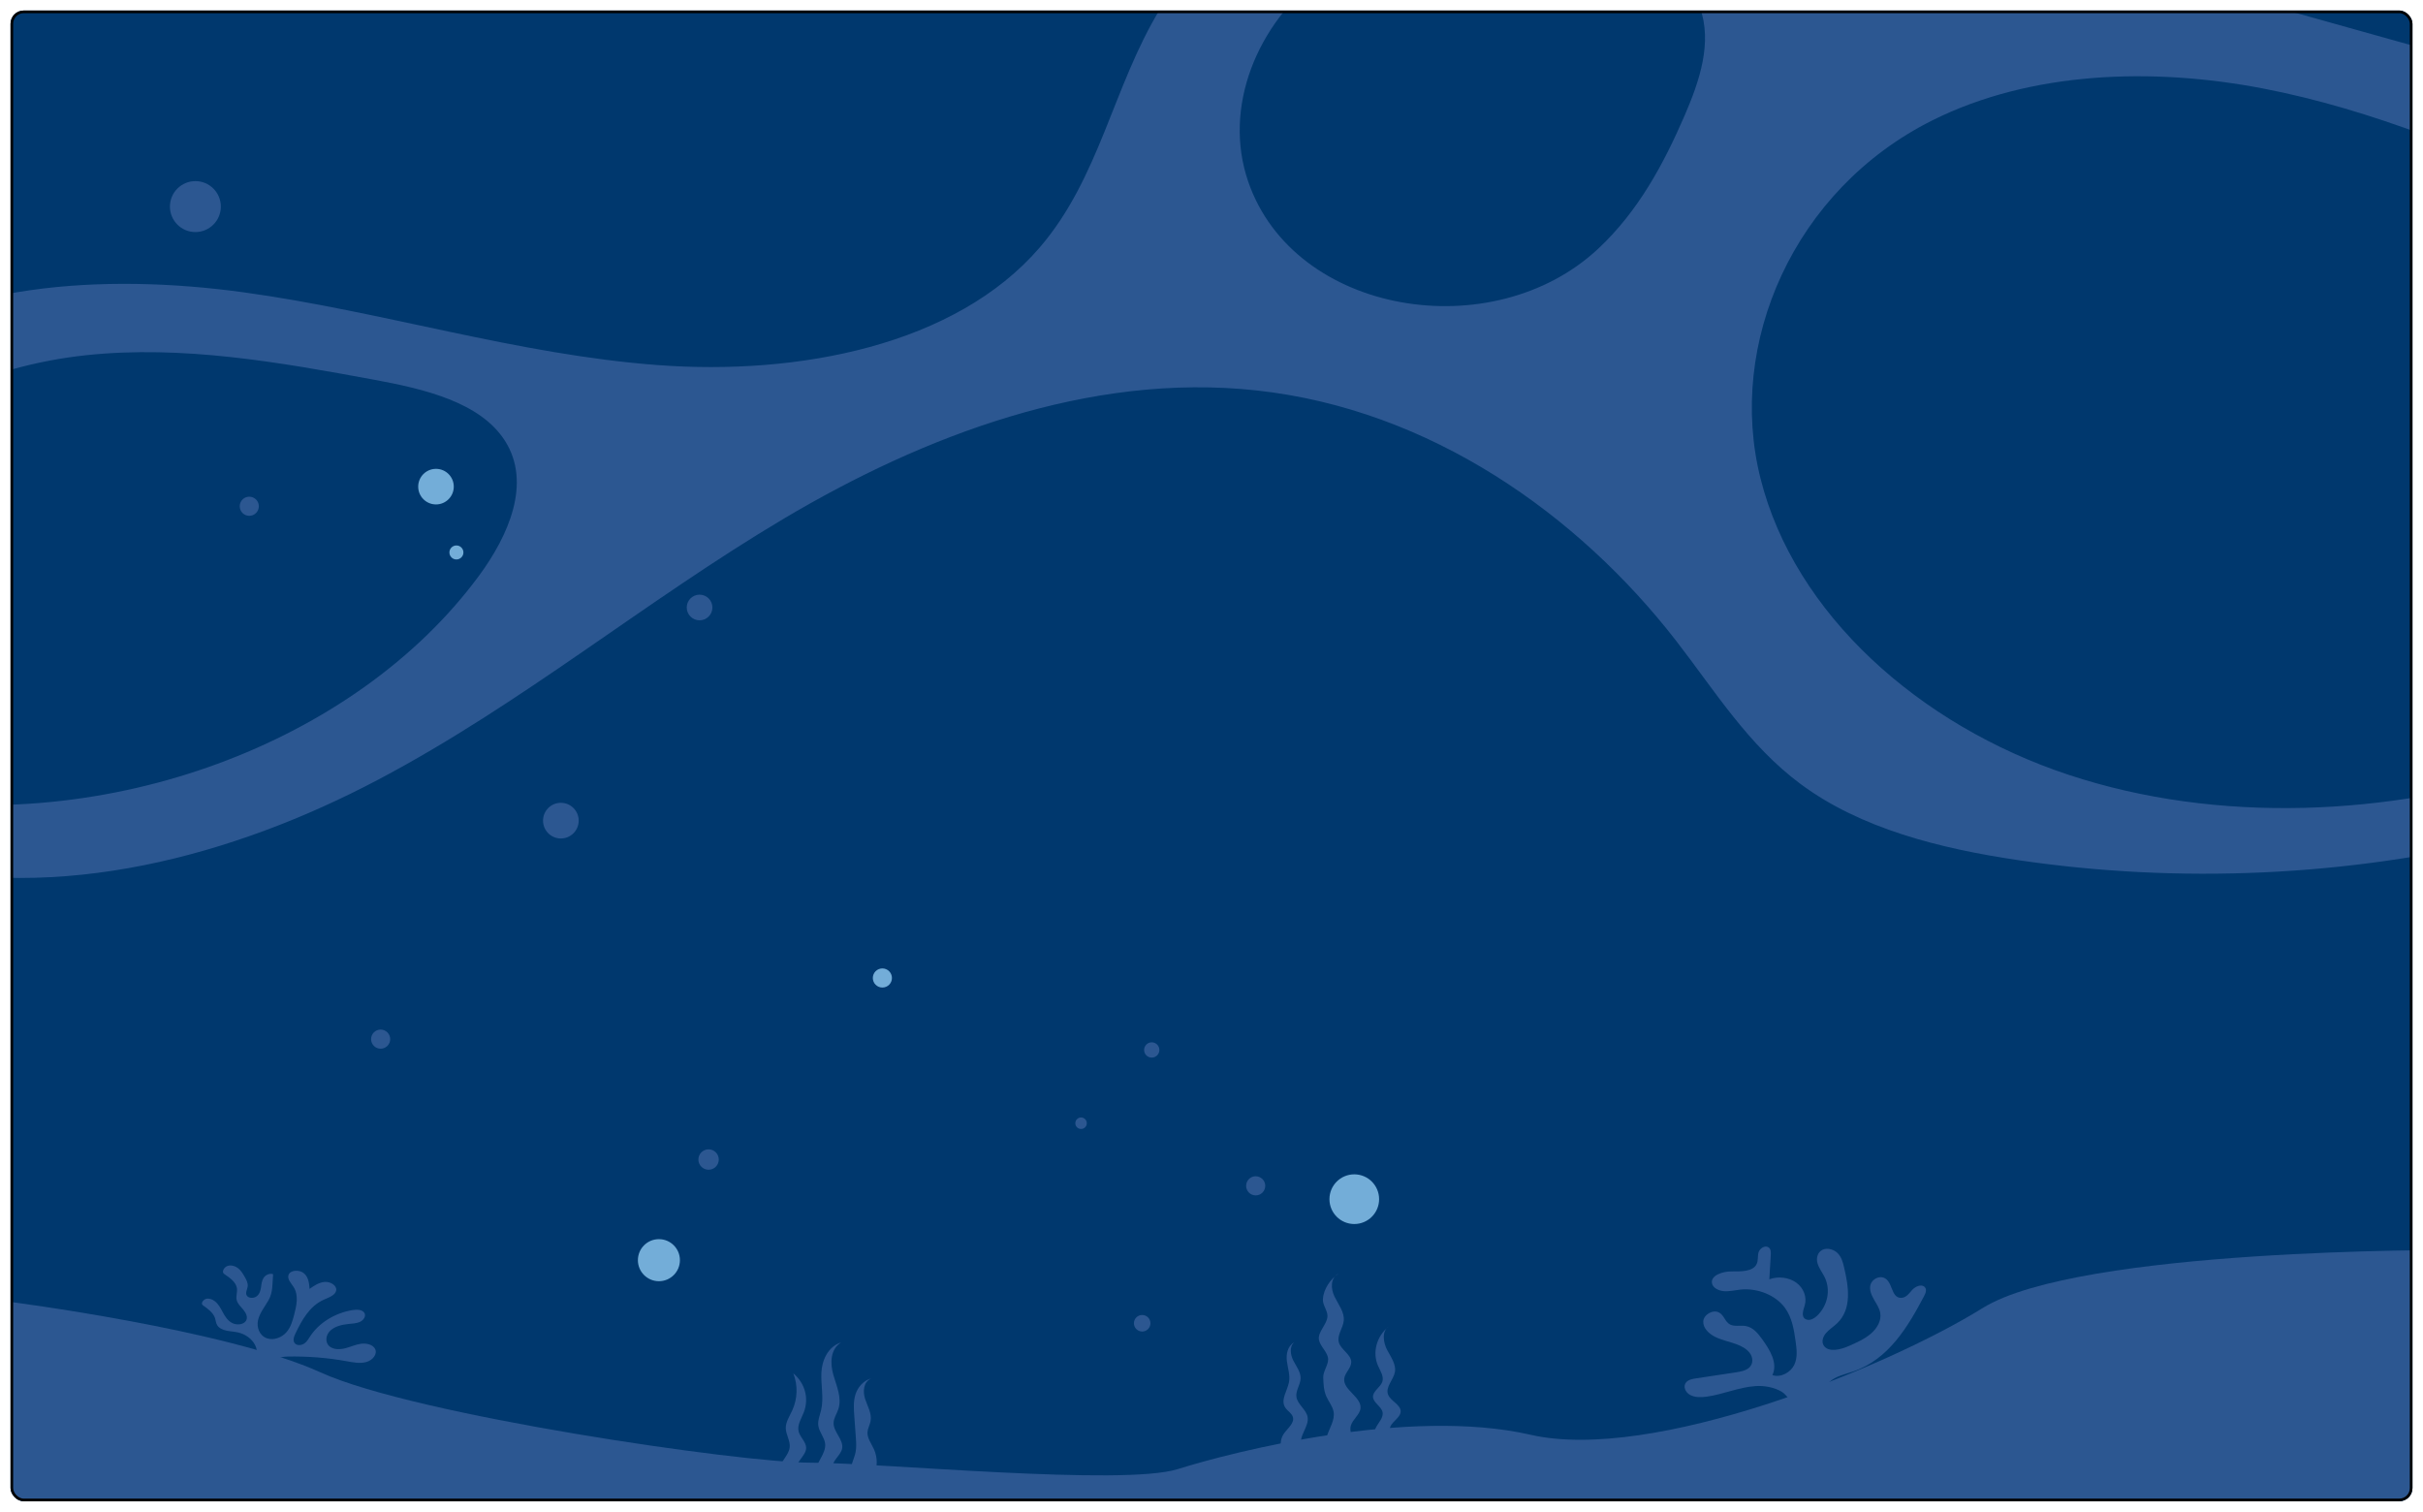 <svg width="920" height="574" viewBox="0 0 920 574" fill="none" xmlns="http://www.w3.org/2000/svg">
<g filter="url(#filter0_d_65_15171)">
<g clip-path="url(#clip0_65_15171)">
<rect x="4" width="912" height="566" rx="5" fill="#00386E"/>
<path d="M514.213 460.741C519.421 460.741 523.643 456.517 523.643 451.307C523.643 446.098 519.421 441.874 514.213 441.874C509.005 441.874 504.784 446.098 504.784 451.307C504.784 456.517 509.005 460.741 514.213 460.741Z" fill="#73ADD8"/>
<path d="M480.407 446.239C480.407 448.238 478.789 449.871 476.776 449.871C474.778 449.871 473.145 448.252 473.145 446.239C473.145 444.24 474.764 442.606 476.776 442.606C478.789 442.62 480.407 444.24 480.407 446.239Z" fill="#2C5791"/>
<path d="M440.212 394.651C440.212 396.256 438.917 397.552 437.313 397.552C435.708 397.552 434.414 396.256 434.414 394.651C434.414 393.046 435.708 391.751 437.313 391.751C438.917 391.751 440.212 393.06 440.212 394.651Z" fill="#2C5791"/>
<path d="M412.655 422.472C412.655 423.669 411.684 424.655 410.473 424.655C409.277 424.655 408.292 423.683 408.292 422.472C408.292 421.262 409.263 420.29 410.473 420.29C411.67 420.29 412.655 421.262 412.655 422.472Z" fill="#2C5791"/>
<path d="M433.681 501.558C435.415 501.558 436.82 500.152 436.82 498.418C436.82 496.684 435.415 495.278 433.681 495.278C431.948 495.278 430.543 496.684 430.543 498.418C430.543 500.152 431.948 501.558 433.681 501.558Z" fill="#2C5791"/>
<path d="M338.668 367.323C338.668 369.322 337.049 370.955 335.036 370.955C333.038 370.955 331.405 369.336 331.405 367.323C331.405 365.323 333.024 363.69 335.036 363.69C337.049 363.704 338.668 365.323 338.668 367.323Z" fill="#73ADD8"/>
<path d="M250.184 482.452C254.591 482.452 258.164 478.877 258.164 474.469C258.164 470.06 254.591 466.485 250.184 466.485C245.776 466.485 242.204 470.06 242.204 474.469C242.204 478.877 245.776 482.452 250.184 482.452Z" fill="#73ADD8"/>
<path d="M272.914 436.256C272.914 438.397 271.182 440.128 269.043 440.128C266.904 440.128 265.173 438.397 265.173 436.256C265.173 434.116 266.904 432.385 269.043 432.385C271.182 432.385 272.914 434.116 272.914 436.256Z" fill="#2C5791"/>
<path d="M219.727 307.583C219.727 311.328 216.701 314.355 212.958 314.355C209.214 314.355 206.188 311.328 206.188 307.583C206.188 303.838 209.214 300.811 212.958 300.811C216.687 300.811 219.727 303.852 219.727 307.583Z" fill="#2C5791"/>
<path d="M104.869 293.194C106.47 293.194 107.768 291.895 107.768 290.293C107.768 288.691 106.47 287.393 104.869 287.393C103.268 287.393 101.97 288.691 101.97 290.293C101.97 291.895 103.268 293.194 104.869 293.194Z" fill="#2C5791"/>
<path d="M165.542 187.526C169.273 187.526 172.298 184.5 172.298 180.768C172.298 177.036 169.273 174.01 165.542 174.01C161.811 174.01 158.787 177.036 158.787 180.768C158.787 184.5 161.811 187.526 165.542 187.526Z" fill="#73ADD8"/>
<path d="M175.957 205.759C175.957 207.223 174.761 208.42 173.297 208.42C171.834 208.42 170.637 207.223 170.637 205.759C170.637 204.295 171.834 203.098 173.297 203.098C174.775 203.098 175.957 204.295 175.957 205.759Z" fill="#73ADD8"/>
<path d="M83.856 74.439C83.856 79.775 79.522 84.112 74.187 84.112C68.853 84.112 64.519 79.775 64.519 74.439C64.519 69.103 68.853 64.766 74.187 64.766C79.522 64.766 83.856 69.103 83.856 74.439Z" fill="#2C5791"/>
<path d="M98.282 188.216C98.282 190.215 96.664 191.849 94.651 191.849C92.653 191.849 91.02 190.229 91.02 188.216C91.02 186.217 92.638 184.583 94.651 184.583C96.664 184.598 98.282 186.217 98.282 188.216Z" fill="#2C5791"/>
<path d="M148.161 390.54C148.161 392.539 146.542 394.173 144.53 394.173C142.531 394.173 140.898 392.553 140.898 390.54C140.898 388.541 142.517 386.907 144.53 386.907C146.542 386.922 148.161 388.541 148.161 390.54Z" fill="#2C5791"/>
<path d="M270.493 226.653C270.493 229.343 268.311 231.525 265.623 231.525C262.935 231.525 260.753 229.343 260.753 226.653C260.753 223.964 262.935 221.782 265.623 221.782C268.311 221.782 270.493 223.964 270.493 226.653Z" fill="#2C5791"/>
<mask id="mask0_65_15171" style="mask-type:luminance" maskUnits="userSpaceOnUse" x="4" y="-223" width="912" height="789">
<path d="M916 -222.458H4V566H916V-222.458Z" fill="white"/>
</mask>
<g mask="url(#mask0_65_15171)">
<path d="M733.691 41.707C771.01 23.052 817.176 21.507 859.256 29.596C901.335 37.686 940.332 54.591 978.837 71.353C984.838 59.369 992.116 48.251 998.117 36.267L684.79 -51.394C644.243 -62.732 602.218 -74.228 559.828 -70.38C509.996 -65.854 463.667 -38.7 440.356 -0.365C422.608 28.824 417.519 63.563 394.738 90.008C362.726 127.16 303.209 138.609 249.821 134.619C196.432 130.645 145.342 114.23 92.409 106.976C39.477 99.722 -19.694 103.239 -60.095 133.673C-56.848 151.177 -62.995 161.852 -59.748 179.356C-43.132 150.972 -3.806 134.745 32.728 130.866C69.263 126.987 106.09 133.531 142.077 140.186C161.12 143.702 182.424 148.685 191.781 163.445C201.868 179.372 193.167 199.257 181.895 214.569C134.781 278.497 40.079 313.284 -45.85 298.208C-44.226 305.21 -41.053 316.658 -39.429 323.66C22.058 339.24 88.907 320.9 143.591 292.027C198.275 263.154 244.896 224.204 297.719 192.855C350.56 161.506 413.488 137.331 477.073 144.238C543.083 151.413 599.317 191.467 636.363 239.232C651.064 258.186 663.723 278.891 683.769 293.746C706.514 310.603 736.5 318.156 766.013 322.54C827.628 331.67 891.577 328.737 951.732 314.025C954.815 305.888 960.561 295.701 963.643 287.564C906.68 305.778 842.092 308.947 785.384 290.166C728.675 271.369 681.397 229.076 668.483 177.764C655.533 126.466 681.106 67.994 733.691 41.707ZM639.591 39.988C631.712 58.154 622.081 76.179 606.851 90.418C566.795 127.886 491.355 115.602 473.936 64.951C464.323 37.008 476.927 5.06 502.427 -14.021C527.908 -33.102 564.497 -39.488 597.384 -33.133C618.013 -29.144 639.081 -18.752 645.41 -1.311C650.28 12.187 645.319 26.742 639.591 39.988Z" fill="#2C5791"/>
</g>
<mask id="mask1_65_15171" style="mask-type:luminance" maskUnits="userSpaceOnUse" x="4" y="-223" width="912" height="789">
<path d="M916 -222.458H4V566H916V-222.458Z" fill="white"/>
</mask>
<g mask="url(#mask1_65_15171)">
<path d="M666.567 522.272C660.238 522.698 654.383 525.378 648.109 526.277C645.956 526.577 643.585 526.64 641.743 525.647C639.882 524.653 638.897 522.272 640.265 520.79C641.177 519.796 642.746 519.512 644.187 519.307C649.112 518.566 654.037 517.825 658.943 517.084C660.95 516.784 663.157 516.39 664.415 515.002C665.747 513.536 665.564 511.328 664.397 509.735C663.248 508.159 661.314 507.118 659.326 506.377C656.663 505.383 653.781 504.847 651.264 503.601C648.747 502.355 646.558 500.148 646.722 497.656C646.886 495.165 650.407 493.004 652.815 494.392C654.657 495.449 654.985 497.861 656.864 498.871C658.597 499.785 660.84 499.139 662.828 499.47C665.619 499.943 667.443 502.214 668.957 504.295C672.003 508.49 675.14 513.536 672.97 518.109C676.235 519.181 679.937 517.005 681.269 514.214C682.6 511.423 682.199 508.285 681.78 505.289C681.159 500.857 680.448 496.253 677.676 492.484C674.137 487.706 667.261 484.946 660.749 485.64C658.706 485.861 656.663 486.397 654.602 486.239C652.541 486.082 650.352 484.994 650.024 483.227C649.477 480.247 654.055 478.686 657.557 478.733C661.041 478.765 665.455 478.828 666.914 476.084C667.662 474.712 667.297 473.088 667.68 471.606C668.063 470.123 669.997 468.688 671.438 469.556C672.386 470.139 672.422 471.322 672.368 472.315C672.185 475.453 671.985 478.591 671.802 481.729C675.14 480.468 679.299 480.988 682.071 483.022C684.844 485.057 686.139 488.51 685.263 491.569C684.716 493.462 683.713 496.016 685.719 496.931C687.106 497.577 688.784 496.647 689.86 495.654C693.982 491.774 695.186 485.751 692.797 480.894C691.921 479.127 690.626 477.503 690.097 475.643C689.55 473.782 690.042 471.479 691.976 470.533C693.927 469.587 696.518 470.455 697.904 471.968C699.29 473.482 699.783 475.453 700.22 477.346C701.917 484.568 703.248 493.036 697.503 498.476C696.153 499.754 694.475 500.779 693.289 502.182C692.103 503.57 691.502 505.557 692.559 507.023C694.365 509.499 698.743 508.474 701.771 507.149C704.817 505.825 707.899 504.469 710.325 502.403C712.751 500.337 714.429 497.404 713.919 494.487C713.59 492.61 712.405 490.939 711.438 489.22C710.471 487.517 709.687 485.577 710.234 483.732C710.781 481.887 713.171 480.373 715.195 481.099C718.789 482.407 717.877 488.715 721.762 488.778C723.659 488.81 724.863 487.122 725.993 485.814C727.143 484.505 729.477 483.417 730.754 484.615C731.721 485.53 731.174 486.965 730.572 488.1C724.498 499.564 717.256 512.038 703.704 516.705C700.494 517.809 696.882 518.519 694.584 520.742C691.337 523.88 689.659 533.578 682.382 530.172C679.992 529.053 678.879 525.867 676.527 524.432C673.736 522.761 669.96 522.035 666.567 522.272Z" fill="#2C5791"/>
<path d="M2.924 490.182C2.924 490.182 85.934 500.778 121.776 517.1C157.617 533.405 281.193 551.35 307.586 551.35C333.998 551.35 426.438 560.323 447.195 553.794C467.953 547.266 534.912 530.141 581.132 540.753C627.352 551.35 716.017 515.475 752.807 492.642C789.597 469.808 931.084 470.628 931.084 470.628L928.257 569.295L-4.609 568.475L2.924 490.182Z" fill="#2C5791"/>
<path d="M96.368 514.261C97.845 512.022 98.046 509.199 96.915 506.818C95.766 504.437 93.303 502.576 90.421 501.914C88.999 501.583 87.503 501.535 86.08 501.236C84.657 500.936 83.198 500.321 82.505 499.201C81.958 498.35 81.921 497.325 81.611 496.379C80.9 494.36 78.912 492.91 77.015 491.585C76.103 490.938 77.161 489.409 78.31 489.141C79.441 488.873 80.645 489.346 81.538 490.024C83.016 491.159 83.818 492.815 84.657 494.36C85.496 495.922 86.518 497.514 88.233 498.366C89.947 499.217 92.555 498.965 93.431 497.435C94.179 496.127 93.431 494.55 92.446 493.351C91.461 492.153 90.221 491.049 89.874 489.614C89.509 488.147 90.166 486.633 89.965 485.151C89.637 482.817 87.284 481.146 85.132 479.711C83.983 478.954 85.095 477.062 86.445 476.636C87.795 476.21 89.345 476.699 90.421 477.535C91.479 478.37 92.154 479.506 92.811 480.625C93.504 481.808 94.215 483.085 94.051 484.41C93.905 485.608 93.048 486.87 93.723 487.927C94.416 489.015 96.404 488.999 97.48 488.163C98.556 487.327 98.921 486.018 99.104 484.788C99.286 483.558 99.377 482.265 100.089 481.177C100.8 480.089 102.369 479.301 103.7 479.79C103.372 483.306 103.737 486.618 101.913 489.756C100.49 492.2 98.629 494.502 97.991 497.183C97.353 499.864 98.447 503.128 101.384 504.137C103.974 505.02 107.02 503.79 108.716 501.866C110.412 499.958 111.069 497.53 111.689 495.18C112.601 491.68 113.477 487.832 111.489 484.678C110.558 483.196 108.99 481.682 109.555 480.074C110.248 478.087 113.841 478.008 115.501 479.522C117.161 481.035 117.398 483.29 117.544 485.372C119.241 484.158 121.101 482.896 123.29 482.723C125.479 482.565 127.977 484.079 127.649 485.971C127.321 487.816 124.858 488.605 122.943 489.472C117.38 491.979 114.571 497.372 112.145 502.371C111.525 503.664 110.996 505.367 112.218 506.282C113.167 506.991 114.681 506.723 115.629 506.045C116.577 505.351 117.125 504.358 117.745 503.412C121.083 498.271 127.138 494.518 133.833 493.414C135.474 493.146 137.535 493.193 138.338 494.455C139.086 495.622 138.137 497.167 136.787 497.83C135.438 498.492 133.814 498.539 132.282 498.697C129.729 498.949 127.084 499.611 125.369 501.267C123.655 502.907 123.308 505.761 125.205 507.26C126.737 508.474 129.127 508.411 131.133 507.906C133.121 507.386 135 506.487 137.043 506.203C139.104 505.919 141.548 506.487 142.405 508.127C143.445 510.114 141.475 512.495 139.067 513.141C136.66 513.804 134.07 513.268 131.589 512.826C124.202 511.486 116.65 510.902 109.117 511.06C107.585 511.091 105.798 511.296 105.068 512.463C104.612 513.189 104.74 514.072 104.557 514.876C104.156 516.548 102.204 517.841 100.216 517.714C98.173 517.557 96.477 515.98 96.368 514.261Z" fill="#2C5791"/>
<path d="M301.877 560.686C298.193 560.386 295.238 557.106 295.785 553.952C296.332 550.877 299.579 548.512 299.853 545.421C300.072 542.993 298.394 540.69 298.357 538.246C298.321 535.881 299.798 533.72 300.801 531.528C302.844 527.066 302.99 521.988 301.221 517.447C305.726 521.231 307.185 526.987 305.234 532.143C304.303 534.588 302.607 537.032 303.245 539.539C303.811 541.747 306.109 543.513 306.091 545.768C306.054 548.811 301.786 551.145 302.479 554.141C302.698 555.072 303.391 555.86 303.957 556.68C304.522 557.5 304.978 558.478 304.65 559.393C304.322 560.307 302.716 561.316 301.877 560.686Z" fill="#2C5791"/>
<path d="M309.648 555.214C309.629 553.258 310.669 551.445 311.636 549.679C312.603 547.913 313.533 546.036 313.296 544.097C313.022 541.747 311.07 539.728 310.724 537.395C310.414 535.392 311.308 533.405 311.764 531.418C312.858 526.798 311.672 522.02 311.873 517.321C312.055 512.606 314.262 507.354 319.37 505.683C315.193 508.285 315.174 513.662 316.415 517.999C317.655 522.319 319.753 526.814 318.293 531.087C317.71 532.837 316.524 534.493 316.506 536.322C316.451 539.744 320.428 542.662 319.734 546.036C319.205 548.559 316.159 550.388 316.086 552.959C316.05 554.015 316.561 555.025 316.889 556.05C317.217 557.075 317.345 558.257 316.634 559.125C314.208 562.168 309.666 557.421 309.648 555.214Z" fill="#2C5791"/>
<path d="M326.447 560.197C323.784 559.535 322.617 556.712 322.872 554.331C323.146 551.934 324.386 549.71 324.86 547.345C325.225 545.484 325.079 543.592 324.952 541.7C324.751 539.019 324.569 536.338 324.368 533.657C324.167 530.898 323.985 528.075 324.824 525.41C325.681 522.745 327.761 520.206 330.807 519.355C327.815 520.679 327.56 524.338 328.472 527.129C329.384 529.92 331.098 532.695 330.551 535.565C330.296 536.969 329.493 538.293 329.384 539.713C329.22 542.015 330.861 544.097 331.828 546.241C333.251 549.395 333.251 553.038 331.792 556.176C331.244 557.343 330.478 558.494 329.256 559.172C328.034 559.866 326.301 559.96 325.189 559.156L326.447 560.197Z" fill="#2C5791"/>
<path d="M489.949 550.704C486.301 548.433 485.171 543.623 487.505 540.296C488.964 538.215 491.664 536.228 490.861 533.91C490.387 532.538 488.819 531.67 487.998 530.425C486.083 527.492 488.855 524.007 489.439 520.679C489.895 518.062 488.946 515.428 488.618 512.795C488.29 510.161 488.855 507.102 491.409 505.635C489.457 507.307 489.986 510.524 491.117 512.684C492.248 514.845 493.889 516.958 493.835 519.339C493.762 521.752 491.901 524.007 492.248 526.403C492.649 529.179 495.877 531.118 496.461 533.862C497.264 537.615 492.85 541.305 494.199 544.948C494.892 546.809 497.008 548.212 497.081 550.168C497.136 551.587 495.914 552.959 494.309 553.274C492.704 553.558 490.606 551.997 489.949 550.704Z" fill="#2C5791"/>
<path d="M503.776 541.447C504.706 538.262 506.968 535.203 506.348 531.954C505.964 529.888 504.451 528.138 503.593 526.183C502.59 523.896 502.499 521.405 502.426 518.96C502.353 516.721 504.341 514.277 504.286 512.054C504.213 509.452 501.313 507.307 500.803 504.752C500.219 501.725 503.958 498.823 504.031 495.732C504.086 493.541 502.171 491.585 502.298 489.283C502.481 485.593 505.071 481.666 508.299 479.522C505.052 481.162 505.253 485.341 506.731 488.337C508.208 491.333 510.561 494.266 510.214 497.499C509.904 500.321 507.551 503.002 508.372 505.746C509.193 508.505 513.023 510.272 513.06 513.126C513.096 515.397 510.652 517.194 510.397 519.449C509.886 523.707 517.018 526.451 516.58 530.708C516.325 533.168 513.552 534.919 512.896 537.332C512.33 539.397 513.406 541.51 514.245 543.513C515.085 545.516 515.632 547.913 514.209 549.631C510.16 554.536 502.627 545.39 503.776 541.447Z" fill="#2C5791"/>
<path d="M525.846 546.714C522.508 545.121 520.921 541.258 522.344 538.199C523.293 536.149 525.445 534.272 524.934 532.096C524.423 529.936 521.396 528.58 521.323 526.372C521.25 524.18 524.113 522.761 524.843 520.663C525.554 518.613 524.095 516.532 523.22 514.529C520.994 509.467 522.691 503.302 527.305 499.627C524.551 501.425 525.244 505.777 526.667 508.505C528.09 511.234 530.169 513.993 529.64 516.942C529.093 519.922 525.937 522.65 527.05 525.505C527.999 527.965 531.847 529.289 531.829 531.891C531.792 534.509 527.688 536.07 527.707 538.688C527.725 541.021 531.026 542.583 531.045 544.901C531.063 546.225 529.804 547.455 528.29 547.613C526.74 547.786 526.211 547.991 525.846 546.714Z" fill="#2C5791"/>
</g>
</g>
<rect x="4.5" y="0.5" width="911" height="565" rx="4.5" stroke="black"/>
</g>
<defs>
<filter id="filter0_d_65_15171" x="0" y="0" width="920" height="574" filterUnits="userSpaceOnUse" color-interpolation-filters="sRGB">
<feFlood flood-opacity="0" result="BackgroundImageFix"/>
<feColorMatrix in="SourceAlpha" type="matrix" values="0 0 0 0 0 0 0 0 0 0 0 0 0 0 0 0 0 0 127 0" result="hardAlpha"/>
<feOffset dy="4"/>
<feGaussianBlur stdDeviation="2"/>
<feComposite in2="hardAlpha" operator="out"/>
<feColorMatrix type="matrix" values="0 0 0 0 0 0 0 0 0 0 0 0 0 0 0 0 0 0 0.25 0"/>
<feBlend mode="normal" in2="BackgroundImageFix" result="effect1_dropShadow_65_15171"/>
<feBlend mode="normal" in="SourceGraphic" in2="effect1_dropShadow_65_15171" result="shape"/>
</filter>
<clipPath id="clip0_65_15171">
<rect x="4" width="912" height="566" rx="5" fill="white"/>
</clipPath>
</defs>
</svg>
